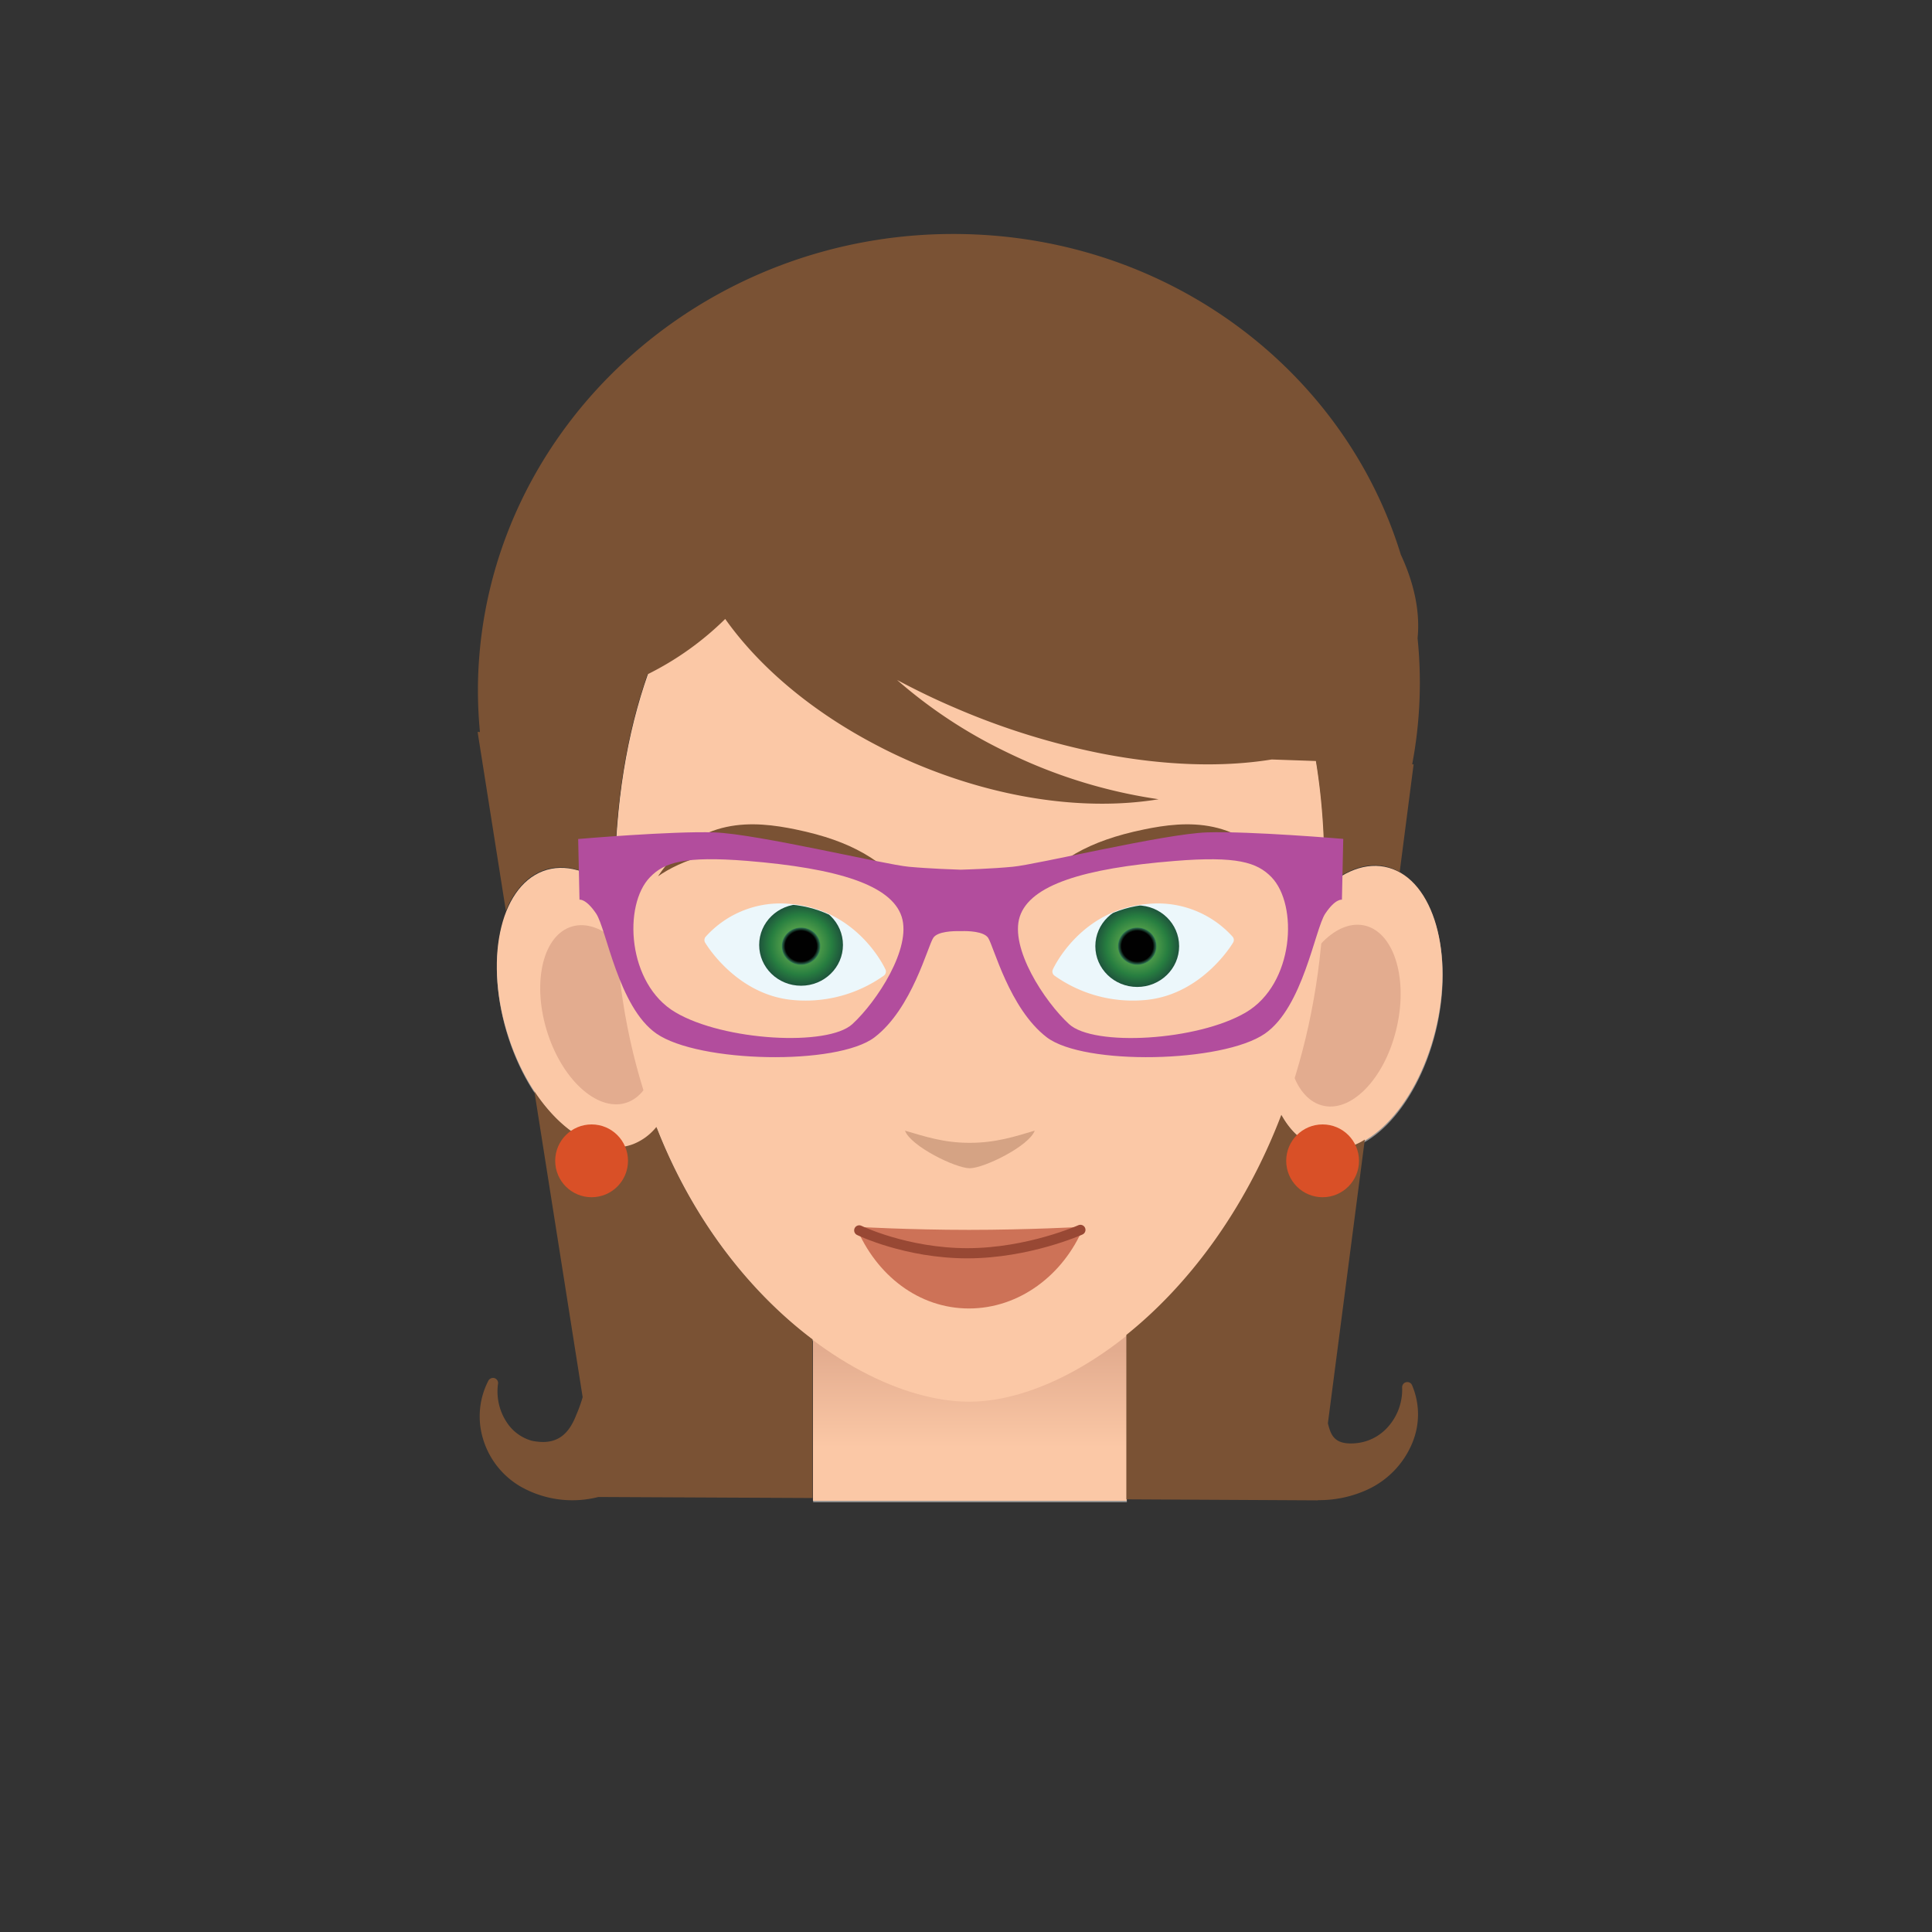 <svg xmlns="http://www.w3.org/2000/svg" xmlns:xlink="http://www.w3.org/1999/xlink" viewBox="0 0 190 190"><rect x="0" y="0" width="190" height="190" fill="#333333" stroke="none"/><path fill="#929191" d="M136.6 85.48c-2.1-.6-4.35.25-6.34 2.11.8-30.62-16.96-45.25-34.94-45.25-18.03 0-34.99 14.47-34.83 45.56-2.28-2.06-4.83-2.93-7.07-2.09-4.32 1.63-5.83 8.97-3.37 16.4 2.46 7.43 7.95 12.13 12.27 10.5a5.54 5.54 0 0 0 2.28-1.69c3.67 9.38 9.38 16.38 15.37 20.9v15.82h30.85v-16.27c5.94-4.76 11.58-12.05 15.24-21.64.9 1.62 2.14 2.78 3.67 3.21 4.42 1.26 9.54-3.9 11.44-11.5 1.9-7.62-.16-14.8-4.58-16.06z"/><path fill="#FBC8A6" d="M125.13 96.84c1.9-7.6 7.02-12.76 11.45-11.5 4.42 1.25 6.47 8.44 4.57 16.06-1.9 7.61-7.02 12.76-11.44 11.5-4.42-1.25-6.48-8.44-4.58-16.06z"/><path fill="#E3AC8F" d="M127.04 98.42c1.21-4.87 4.5-8.16 7.32-7.36 2.83.8 4.15 5.4 2.93 10.28-1.21 4.87-4.5 8.17-7.32 7.36-2.83-.8-4.14-5.4-2.93-10.28z"/><path fill="#FBC8A6" d="M65.67 96.17c-2.46-7.43-7.95-12.13-12.27-10.5-4.31 1.63-5.82 8.97-3.36 16.4 2.45 7.43 7.94 12.13 12.26 10.5 4.31-1.63 5.82-8.97 3.37-16.4z"/><path fill="#E3AC8F" d="M63.88 97.9c-1.57-4.75-5.08-7.75-7.85-6.71-2.76 1.04-3.72 5.74-2.15 10.5 1.57 4.75 5.09 7.75 7.85 6.71s3.72-5.74 2.15-10.5z"/><linearGradient id="B" x1="95.38" x2="95.38" y1="150.75" y2="132.85" gradientUnits="userSpaceOnUse"><stop offset=".47" stop-color="#fbc8a6"/><stop offset="1" stop-color="#e3ac8f"/></linearGradient><path fill="url(#B)" d="M79.95 127.67h30.85v19.93H79.95z"/><path fill="#FBC8A6" d="M60.57 91.6c-1.64-33.74 15.97-49.4 34.74-49.4 18.77 0 37.32 15.95 34.73 49.4-2.3 29.6-22.18 46.25-34.73 46.25-12.55 0-33.26-15.96-34.74-46.24z"/><g><path fill="#D5A384" d="M89 111.19c.54 1.52 4.98 3.7 6.37 3.7s5.84-2.18 6.39-3.7c-1.87.56-3.82 1.2-6.39 1.2-2.55 0-4.37-.61-6.38-1.2z"/></g><g><path fill="#CD7257" d="M106.57 120.65c-1.98 4.75-6.34 8.03-11.28 8.03-4.95 0-9.12-3.28-11.1-8.03 0 0 5.26.3 11.1.3 5.83 0 11.28-.3 11.28-.3z"/><path fill="none" stroke="#984834" stroke-miterlimit="10" d="M84.5 121s4.62 2.25 10.63 2.25c6 0 11.12-2.3 11.12-2.3" stroke-linecap="round" stroke-linejoin="round"/></g><g><path fill="#ECF7FB" d="M87.08 95.34c-.11-.24-2.77-5.9-9.32-6.44a9.87 9.87 0 0 0-8.37 3.23.5.5 0 0 0-.04.58c.12.2 3.03 5 8.39 5.61a13.29 13.29 0 0 0 9.19-2.38.5.5 0 0 0 .15-.6z"/><defs><path id="S" d="M77.76 88.96a9.82 9.82 0 0 0-8.34 3.21.44.44 0 0 0-.04.5c.12.2 3.02 4.98 8.36 5.6a13.26 13.26 0 0 0 9.17-2.37.45.45 0 0 0 .13-.53c-.11-.24-2.75-5.87-9.28-6.41z"/></defs><clipPath id="T"><use xlink:href="#S" overflow="visible"/></clipPath><g clip-path="url(#T)"><radialGradient id="U" cx="75.34" cy="92.93" r="4.01" gradientTransform="matrix(1.028 0 0 1 1.32 0)" gradientUnits="userSpaceOnUse"><stop offset=".01" stop-color="#86c556"/><stop offset=".73" stop-color="#277e40"/><stop offset="1" stop-color="#1e543c"/></radialGradient><ellipse cx="78.78" cy="92.93" fill="url(#U)" rx="4.12" ry="4.01"/><radialGradient id="V" cx="75.34" cy="93.05" r="1.83" gradientTransform="matrix(1.028 0 0 1 1.32 0)" gradientUnits="userSpaceOnUse"><stop offset=".82" stop-color="#010101"/><stop offset="1" stop-color="#2f7756"/></radialGradient><ellipse cx="78.78" cy="93.05" fill="url(#V)" rx="1.89" ry="1.83"/></g><path fill="#ECF7FB" d="M121.23 92.13a9.9 9.9 0 0 0-8.38-3.23c-6.54.54-9.2 6.2-9.31 6.44a.5.5 0 0 0 .15.6 13.3 13.3 0 0 0 9.19 2.38c5.36-.62 8.26-5.41 8.38-5.61a.5.5 0 0 0-.03-.58z"/><g><defs><path id="W" d="M121.2 92.17a9.82 9.82 0 0 0-8.34-3.21c-6.53.54-9.18 6.17-9.28 6.4-.1.2-.04.41.13.54.13.1 3.16 2.45 7.68 2.45.5 0 1-.02 1.48-.08 5.35-.62 8.24-5.4 8.36-5.6a.44.44 0 0 0-.03-.5z"/></defs><clipPath id="X"><use xlink:href="#W" overflow="visible"/></clipPath><g clip-path="url(#X)"><radialGradient id="Y" cx="-238" cy="93.05" r="4.01" gradientTransform="matrix(-1.028 0 0 1 -132.82 0)" gradientUnits="userSpaceOnUse"><stop offset=".01" stop-color="#86c556"/><stop offset=".73" stop-color="#277e40"/><stop offset="1" stop-color="#1e543c"/></radialGradient><ellipse cx="111.84" cy="93.05" fill="url(#Y)" rx="4.12" ry="4.01"/><radialGradient id="Z" cx="-238" cy="93.05" r="1.83" gradientTransform="matrix(-1.028 0 0 1 -132.82 0)" gradientUnits="userSpaceOnUse"><stop offset=".82" stop-color="#010101"/><stop offset="1" stop-color="#2f7756"/></radialGradient><ellipse cx="111.84" cy="93.05" fill="url(#Z)" rx="1.89" ry="1.83"/></g></g></g><g><path fill="#7A5234" d="M76.64 83.76c5.13.74 9.31 2.21 13.03 4.27-2.8-3.46-5.98-5.33-11.37-6.45-4.18-.87-9.64-1.33-13.59 4.6 2.17-1.53 6.42-3.22 11.93-2.42zM114.1 83.76c-5.12.74-9.3 2.21-13.02 4.27 2.8-3.46 5.98-5.33 11.38-6.45 4.17-.87 9.64-1.33 13.58 4.6-2.18-1.53-6.41-3.22-11.94-2.42z"/><g fill="#7A5234"><path d="M64.55 110.83a5.53 5.53 0 0 1-2.29 1.69c-3.16 1.19-6.94-1.02-9.71-5.2l4.75 30.08c-.17.61-.4 1.22-.62 1.73-.6 1.54-1.58 2.94-3.87 2.64a3.4 3.4 0 0 1-.57-.1 4.31 4.31 0 0 1-2.27-1.6 5.5 5.5 0 0 1-.99-4 .5.5 0 0 0-.35-.54.52.52 0 0 0-.6.25 7.63 7.63 0 0 0-.58 5.54 8.1 8.1 0 0 0 3.74 4.87 10.3 10.3 0 0 0 7.65 1.03l21.07.1v-15.6c-5.98-4.51-11.7-11.51-15.36-20.89zM138.29 135.93a.51.51 0 0 0-.4.5 5.5 5.5 0 0 1-1.45 3.96 4.78 4.78 0 0 1-3.22 1.55c-2 .14-2.34-.8-2.63-1.97l3.63-27.9a5.78 5.78 0 0 1-4.55.78c-1.52-.44-2.76-1.59-3.66-3.21-3.66 9.58-9.3 16.88-15.24 21.64v16.17l18.84.1v-.02a11.37 11.37 0 0 0 4.9-1.05 8.69 8.69 0 0 0 4.41-4.65 7.3 7.3 0 0 0-.06-5.62.5.5 0 0 0-.57-.28zM101.24 75c-.9-.39-1.78-.8-2.65-1.23a47.62 47.62 0 0 1-10.37-6.9c1.82.97 3.72 1.9 5.7 2.74a71.36 71.36 0 0 0 14.44 4.5c6.12 1.19 11.85 1.37 16.7.58l4.35.15c.63 3.83.92 8.03.8 12.56 1.73-1.61 3.65-2.47 5.5-2.28a4.98 4.98 0 0 1 1.94.64l1.37-10.59h-.14a43.11 43.11 0 0 0 .53-12.4c.26-2.6-.33-5.4-1.65-8.23-5.5-17.91-22.48-31.1-43.01-31.52-25.57-.52-46.94 19-47.73 43.59a42.9 42.9 0 0 0 .18 5.38l-.23-.01 2.78 17.6a8 8 0 0 1 1.67-2.66 5.39 5.39 0 0 1 1.94-1.3c2.24-.85 4.8.02 7.08 2.08-.03-5.6.5-10.67 1.49-15.2a52.6 52.6 0 0 1 1.74-6.18 29.54 29.54 0 0 0 7.65-5.45c3.33 4.7 8.51 9.11 14.99 12.47 1.12.59 2.29 1.14 3.49 1.66 8.5 3.64 17.14 4.76 24.14 3.6a50.44 50.44 0 0 1-12.7-3.6z"/></g></g><g><g fill="#D95027"><circle cx="58.18" cy="114.16" r="3.58"/><circle cx="130.07" cy="114.16" r="3.58"/></g><path fill="#B24D9D" d="M132.1 82.5s-9.18-.78-13.4-.64c-4.2.14-16.77 3.17-19.1 3.38-2.07.2-4.56.27-5.12.29-.56-.02-3.05-.1-5.11-.29-2.34-.21-14.9-3.23-19.12-3.38-4.2-.14-13.39.65-13.39.65l.13 5.97s.62-.14 1.64 1.37c1.01 1.51 2.18 9.2 5.93 11.8 4.16 2.88 17.79 3.16 21.45.36 3.7-2.83 5.23-9 5.78-9.79.43-.63 1.98-.66 2.57-.65h.24c.59-.02 2.13.02 2.57.65.55.8 2.08 6.96 5.77 9.79 3.67 2.8 17.3 2.52 21.46-.36 3.75-2.6 4.92-10.29 5.93-11.8 1.01-1.51 1.64-1.37 1.64-1.37l.13-5.97zm-48.27 18.21c-2.42 2.23-12.64 1.66-17.4-1.15-4.76-2.8-5.16-10.58-2.5-13.3 1.4-1.45 3.38-2.09 9.52-1.6 8.97.73 14.2 2.38 15.22 5.48 1.01 3.09-2.42 8.34-4.84 10.57zm38.7-1.15c-4.76 2.81-14.98 3.39-17.4 1.15-2.42-2.23-5.85-7.48-4.84-10.57 1.02-3.1 6.25-4.75 15.22-5.47 6.14-.5 8.11.14 9.52 1.58 2.66 2.73 2.26 10.5-2.5 13.31z"/></g><path fill="none" d="M179.83-.53H10.17a10.7 10.7 0 0 0-10.7 10.7v169.66c0 5.9 4.8 10.7 10.7 10.7h169.66c5.9 0 10.7-4.8 10.7-10.7V10.17c0-5.9-4.8-10.7-10.7-10.7z"/></svg>